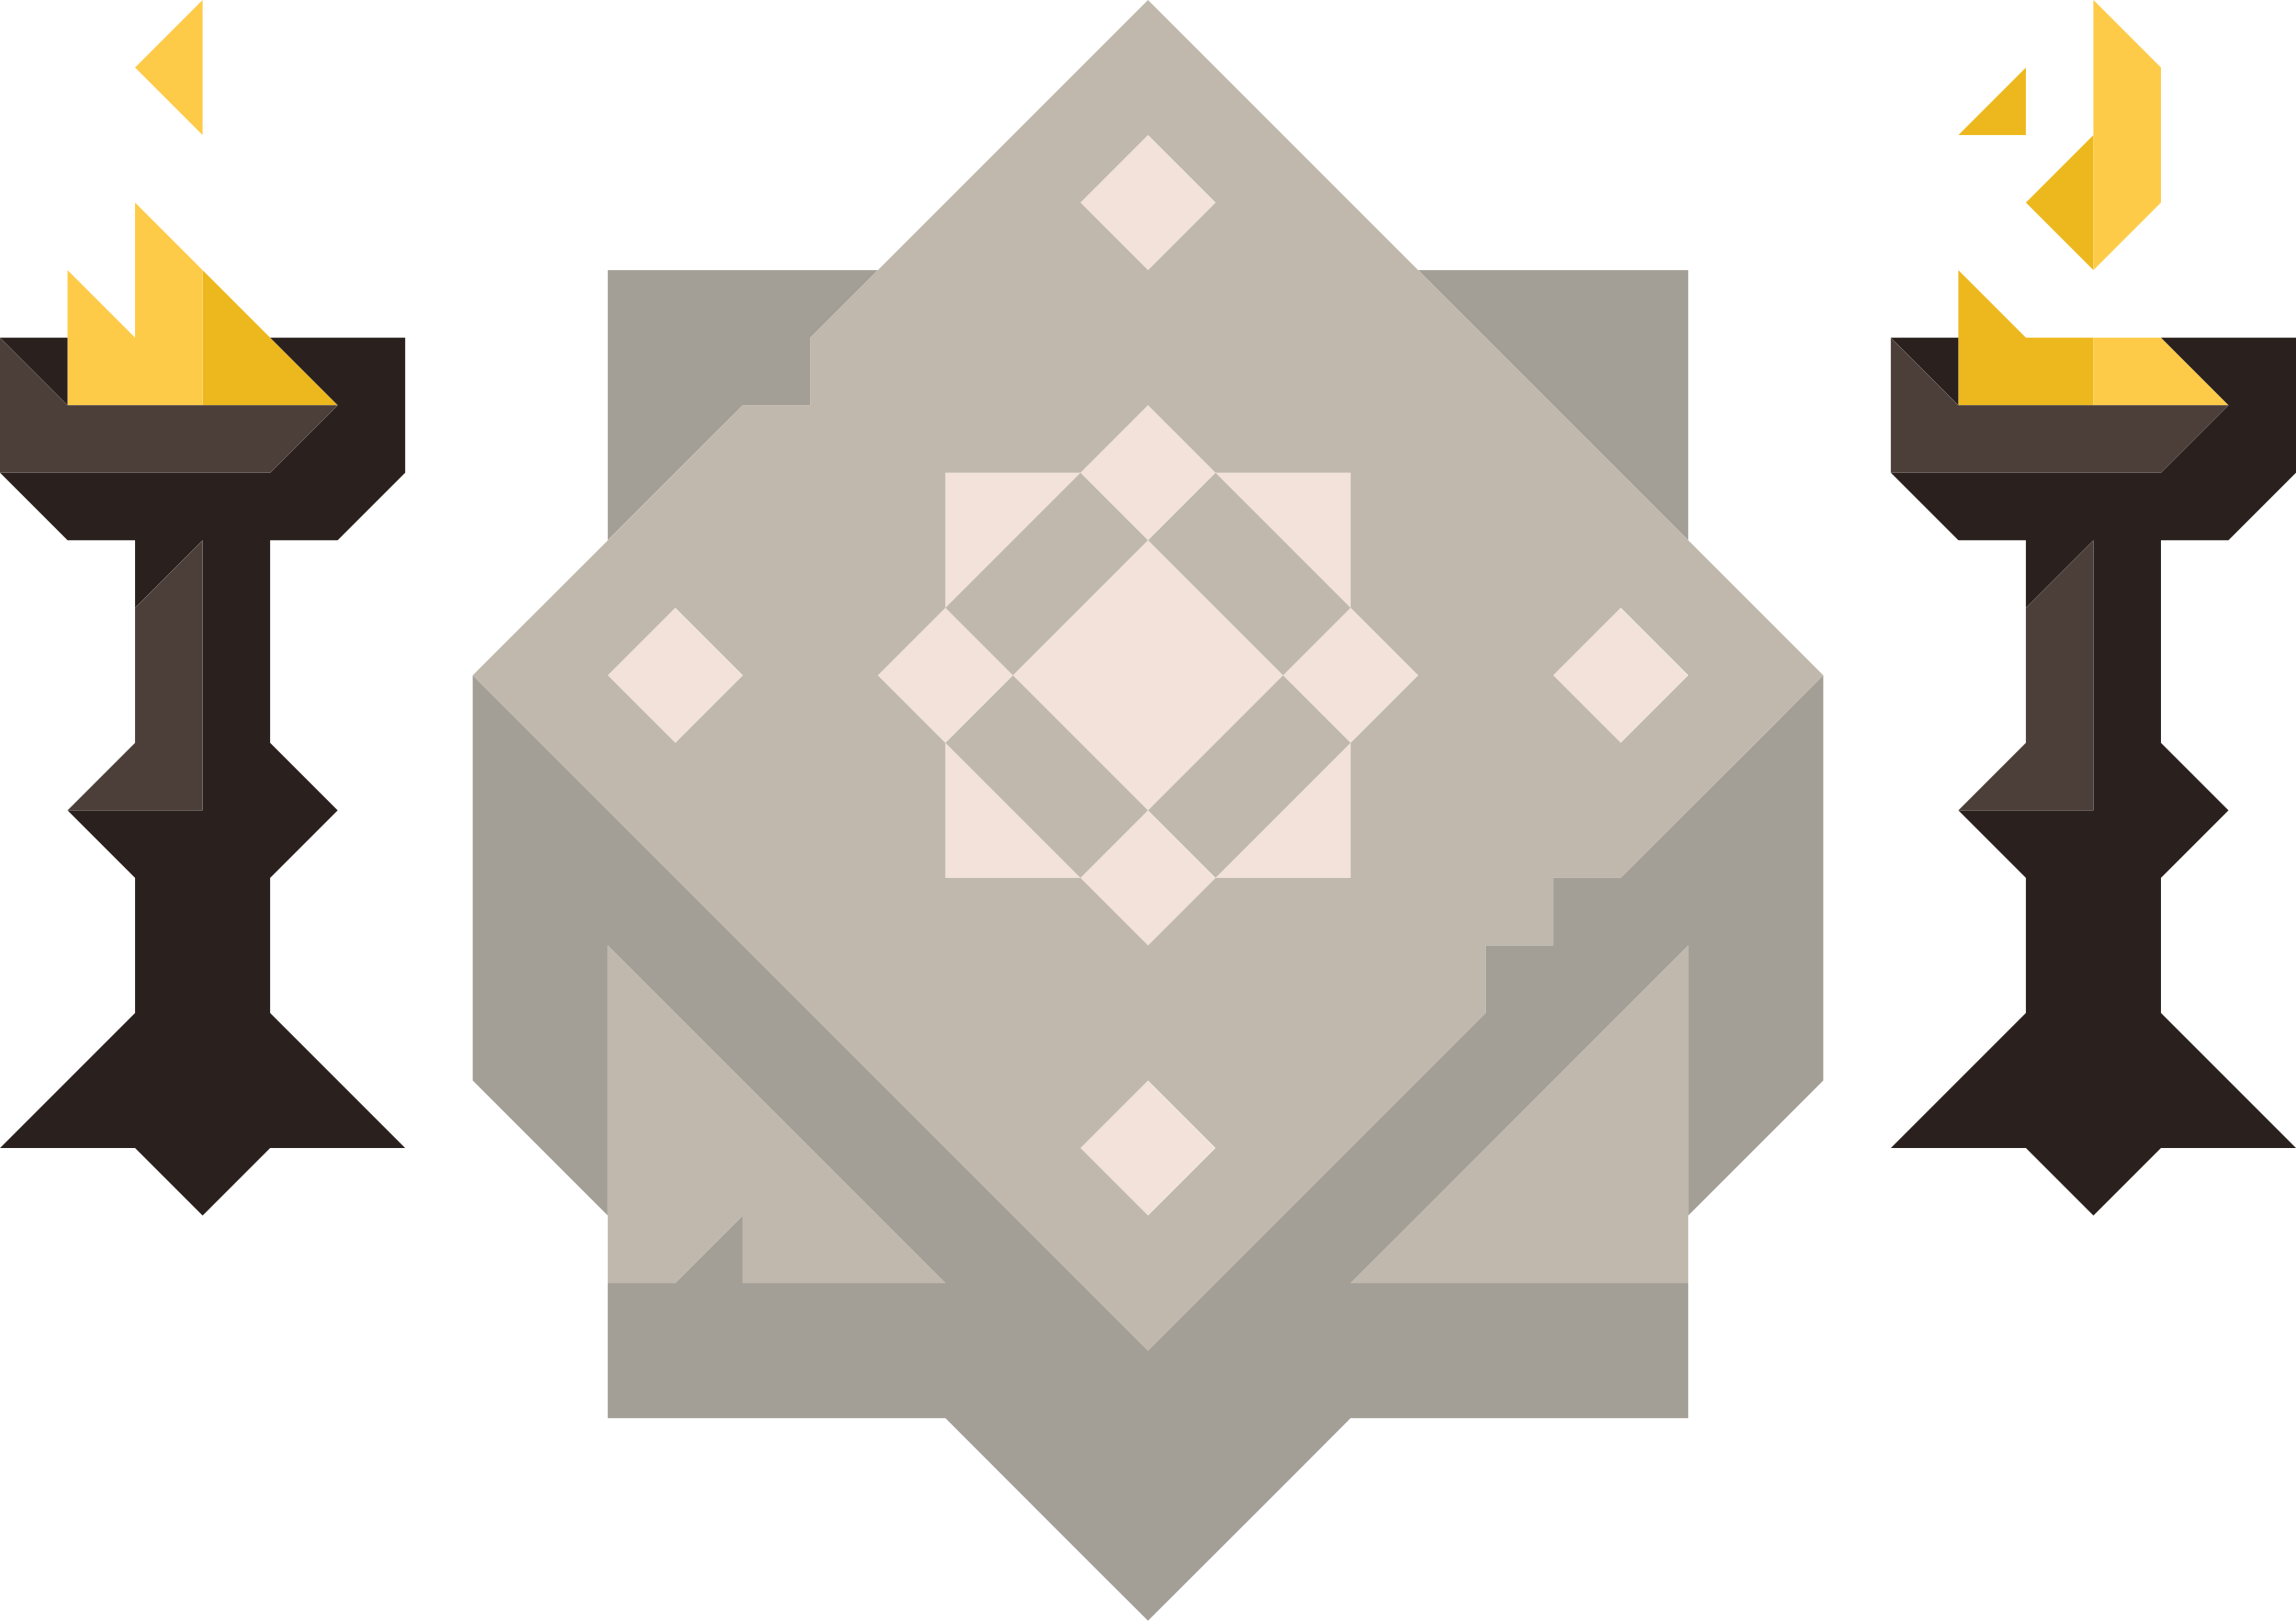 <svg viewBox="0 0 54.4 38.4" xmlns="http://www.w3.org/2000/svg"><g fill="#f2e2da"><path d="m37.27 14.87h2.26v2.26h-2.26z" transform="matrix(.707 -.707 .707 .707 -.07 31.84)"/><path d="m30.87 14.87h2.26v2.26h-2.26z" transform="matrix(.707 -.707 .707 .707 -1.94 27.31)"/><path d="m32 14.4v-3.2h-3.2c.8.8 2.4 2.4 3.2 3.2z"/><path d="m28.8 20.8h3.2v-3.2c-.8.8-2.4 2.4-3.2 3.2z"/><path d="m26.07 3.67h2.26v2.26h-2.26z" transform="matrix(.707 -.707 .707 .707 4.57 20.64)"/><path d="m26.07 10.07h2.26v2.26h-2.26z" transform="matrix(.707 -.707 .707 .707 .05 22.51)"/><path d="m27.2 12.8-3.2 3.2 3.2 3.2 3.2-3.2c-.8-.8-2.4-2.4-3.2-3.2z"/><path d="m26.07 26.07h2.26v2.26h-2.26z" transform="matrix(.707 -.707 .707 .707 -11.27 27.2)"/><path d="m26.07 19.67h2.26v2.26h-2.26z" transform="matrix(.707 -.707 .707 .707 -6.74 25.33)"/><path d="m25.6 11.2h-3.2v3.2c.8-.8 2.4-2.4 3.2-3.2z"/><path d="m21.27 14.87h2.26v2.26h-2.26z" transform="matrix(.707 -.707 .707 .707 -4.75 20.52)"/><path d="m22.4 17.6v3.2h3.2c-.8-.8-2.4-2.4-3.2-3.2z"/><path d="m14.87 14.87h2.26v2.26h-2.26z" transform="matrix(.707 -.707 .707 .707 -6.63 16)"/></g><g fill="#c0b8ac"><path d="m27.2 0c-2.57 2.57-5.43 5.43-8 8v1.6h-1.6c-2 2.01-4.4 4.4-6.4 6.4 5.28 5.28 10.72 10.72 16 16l8-8v-1.6h1.6v-1.6h1.6c1.43-1.43 3.37-3.38 4.8-4.8 0 0-11.26-11.26-16-16zm3.2 20.8h-1.6l-1.6 1.6-1.6-1.6h-3.2v-3.2l-1.6-1.6 1.6-1.6v-3.2h3.2l1.6-1.6 1.6 1.6h3.2v3.2l1.6 1.6-1.6 1.6v3.2zm-3.2-17.6 1.6 1.6-1.6 1.6-1.6-1.6zm-12.8 12.8 1.6-1.6 1.6 1.6-1.6 1.6zm12.8 12.8-1.6-1.6 1.6-1.6 1.6 1.6zm11.2-11.2-1.6-1.6 1.6-1.6 1.6 1.6z"/><path d="m36.8 25.6c-1.43 1.43-3.38 3.37-4.8 4.8h8v-8c-.8.8-2.4 2.4-3.2 3.2z"/><path d="m32 17.6-1.6-1.6c-.8.8-2.4 2.4-3.2 3.2l1.6 1.6z"/><path d="m28.8 14.4 1.6 1.6 1.6-1.6c-.8-.8-2.4-2.4-3.2-3.2l-1.6 1.6z"/><path d="m25.6 17.6-1.6-1.6-1.6 1.6 3.2 3.2 1.6-1.6z"/><path d="m25.6 14.4 1.6-1.6-1.6-1.6c-.8.8-2.4 2.4-3.2 3.2l1.6 1.6z"/><path d="m19.2 27.2-4.8-4.8v8h1.6l1.6-1.6v1.6h4.8z"/></g><path d="m41.6 17.6c-.8.8-2.4 2.4-3.2 3.2h-1.6v1.6h-1.6v1.6c-2.57 2.57-5.43 5.43-8 8-5.28-5.28-10.72-10.72-16-16v9.6l3.2 3.2v-6.4l8 8h-4.8v-1.6l-1.6 1.6h-1.6v3.2h8c1.43 1.43 3.37 3.38 4.8 4.8 1.43-1.43 3.38-3.37 4.8-4.8h8v-3.2h-8c2.57-2.57 5.43-5.43 8-8v6.4l3.2-3.2v-9.6z" fill="#a39e96"/><path d="m36.8 9.6 3.2 3.2v-6.4h-6.4c.8.8 2.4 2.4 3.2 3.2z" fill="#a39e96"/><path d="m17.6 9.6h1.6v-1.6l1.6-1.6h-6.4v6.4c.8-.8 2.4-2.4 3.2-3.2z" fill="#a39e96"/><g fill="#ecb81e"><path d="m48 4.8 1.6 1.6v-3.2z"/><path d="m48 1.6-1.6 1.6h1.6z"/><path d="m46.4 6.4v3.2h3.2v-1.6h-1.6z"/><path d="m4.8 6.4v3.2h3.2c-.8-.8-2.4-2.4-3.2-3.2z"/></g><path d="m51.2 8h-1.6v1.6h3.2z" fill="#fecb49"/><path d="m51.2 1.6-1.6-1.6v6.4l1.6-1.6z" fill="#fecb49"/><path d="m4.8 3.2v-3.2l-1.6 1.6z" fill="#fecb49"/><path d="m3.2 8-1.6-1.6v3.2h3.2v-3.2l-1.6-1.6z" fill="#fecb49"/><path d="m51.2 8 1.6 1.6-1.6 1.6h-6.4l1.6 1.6h1.6v1.6l1.6-1.6v6.4h-3.2l1.6 1.6v3.2l-3.2 3.2h3.2l1.6 1.6 1.6-1.6h3.2l-3.2-3.2v-3.2l1.6-1.6-1.6-1.6v-4.8h1.6l1.6-1.6v-3.2z" fill="#2a211e"/><path d="m46.4 8h-1.6l1.6 1.6z" fill="#2a211e"/><path d="m6.4 8 1.6 1.6-1.6 1.6h-6.4l1.6 1.6h1.6v1.6l1.6-1.6v6.4h-3.2l1.6 1.6v3.2c-.8.8-2.4 2.4-3.2 3.2h3.2l1.6 1.6 1.6-1.6h3.2c-.8-.8-2.4-2.4-3.2-3.2v-3.2l1.6-1.6-1.6-1.6v-4.8h1.6l1.6-1.6v-3.2z" fill="#2a211e"/><path d="m1.6 8h-1.6l1.6 1.6z" fill="#2a211e"/><path d="m51.2 9.6h-4.8l-1.6-1.6v3.2h6.4l1.6-1.6z" fill="#4c3f39"/><path d="m48 17.6-1.6 1.6h3.2v-6.4l-1.6 1.6z" fill="#4c3f39"/><path d="m4.8 9.6h-3.2l-1.6-1.6v3.2h6.4l1.6-1.6z" fill="#4c3f39"/><path d="m3.2 17.6-1.6 1.6h3.2v-6.4l-1.6 1.6z" fill="#4c3f39"/></svg>